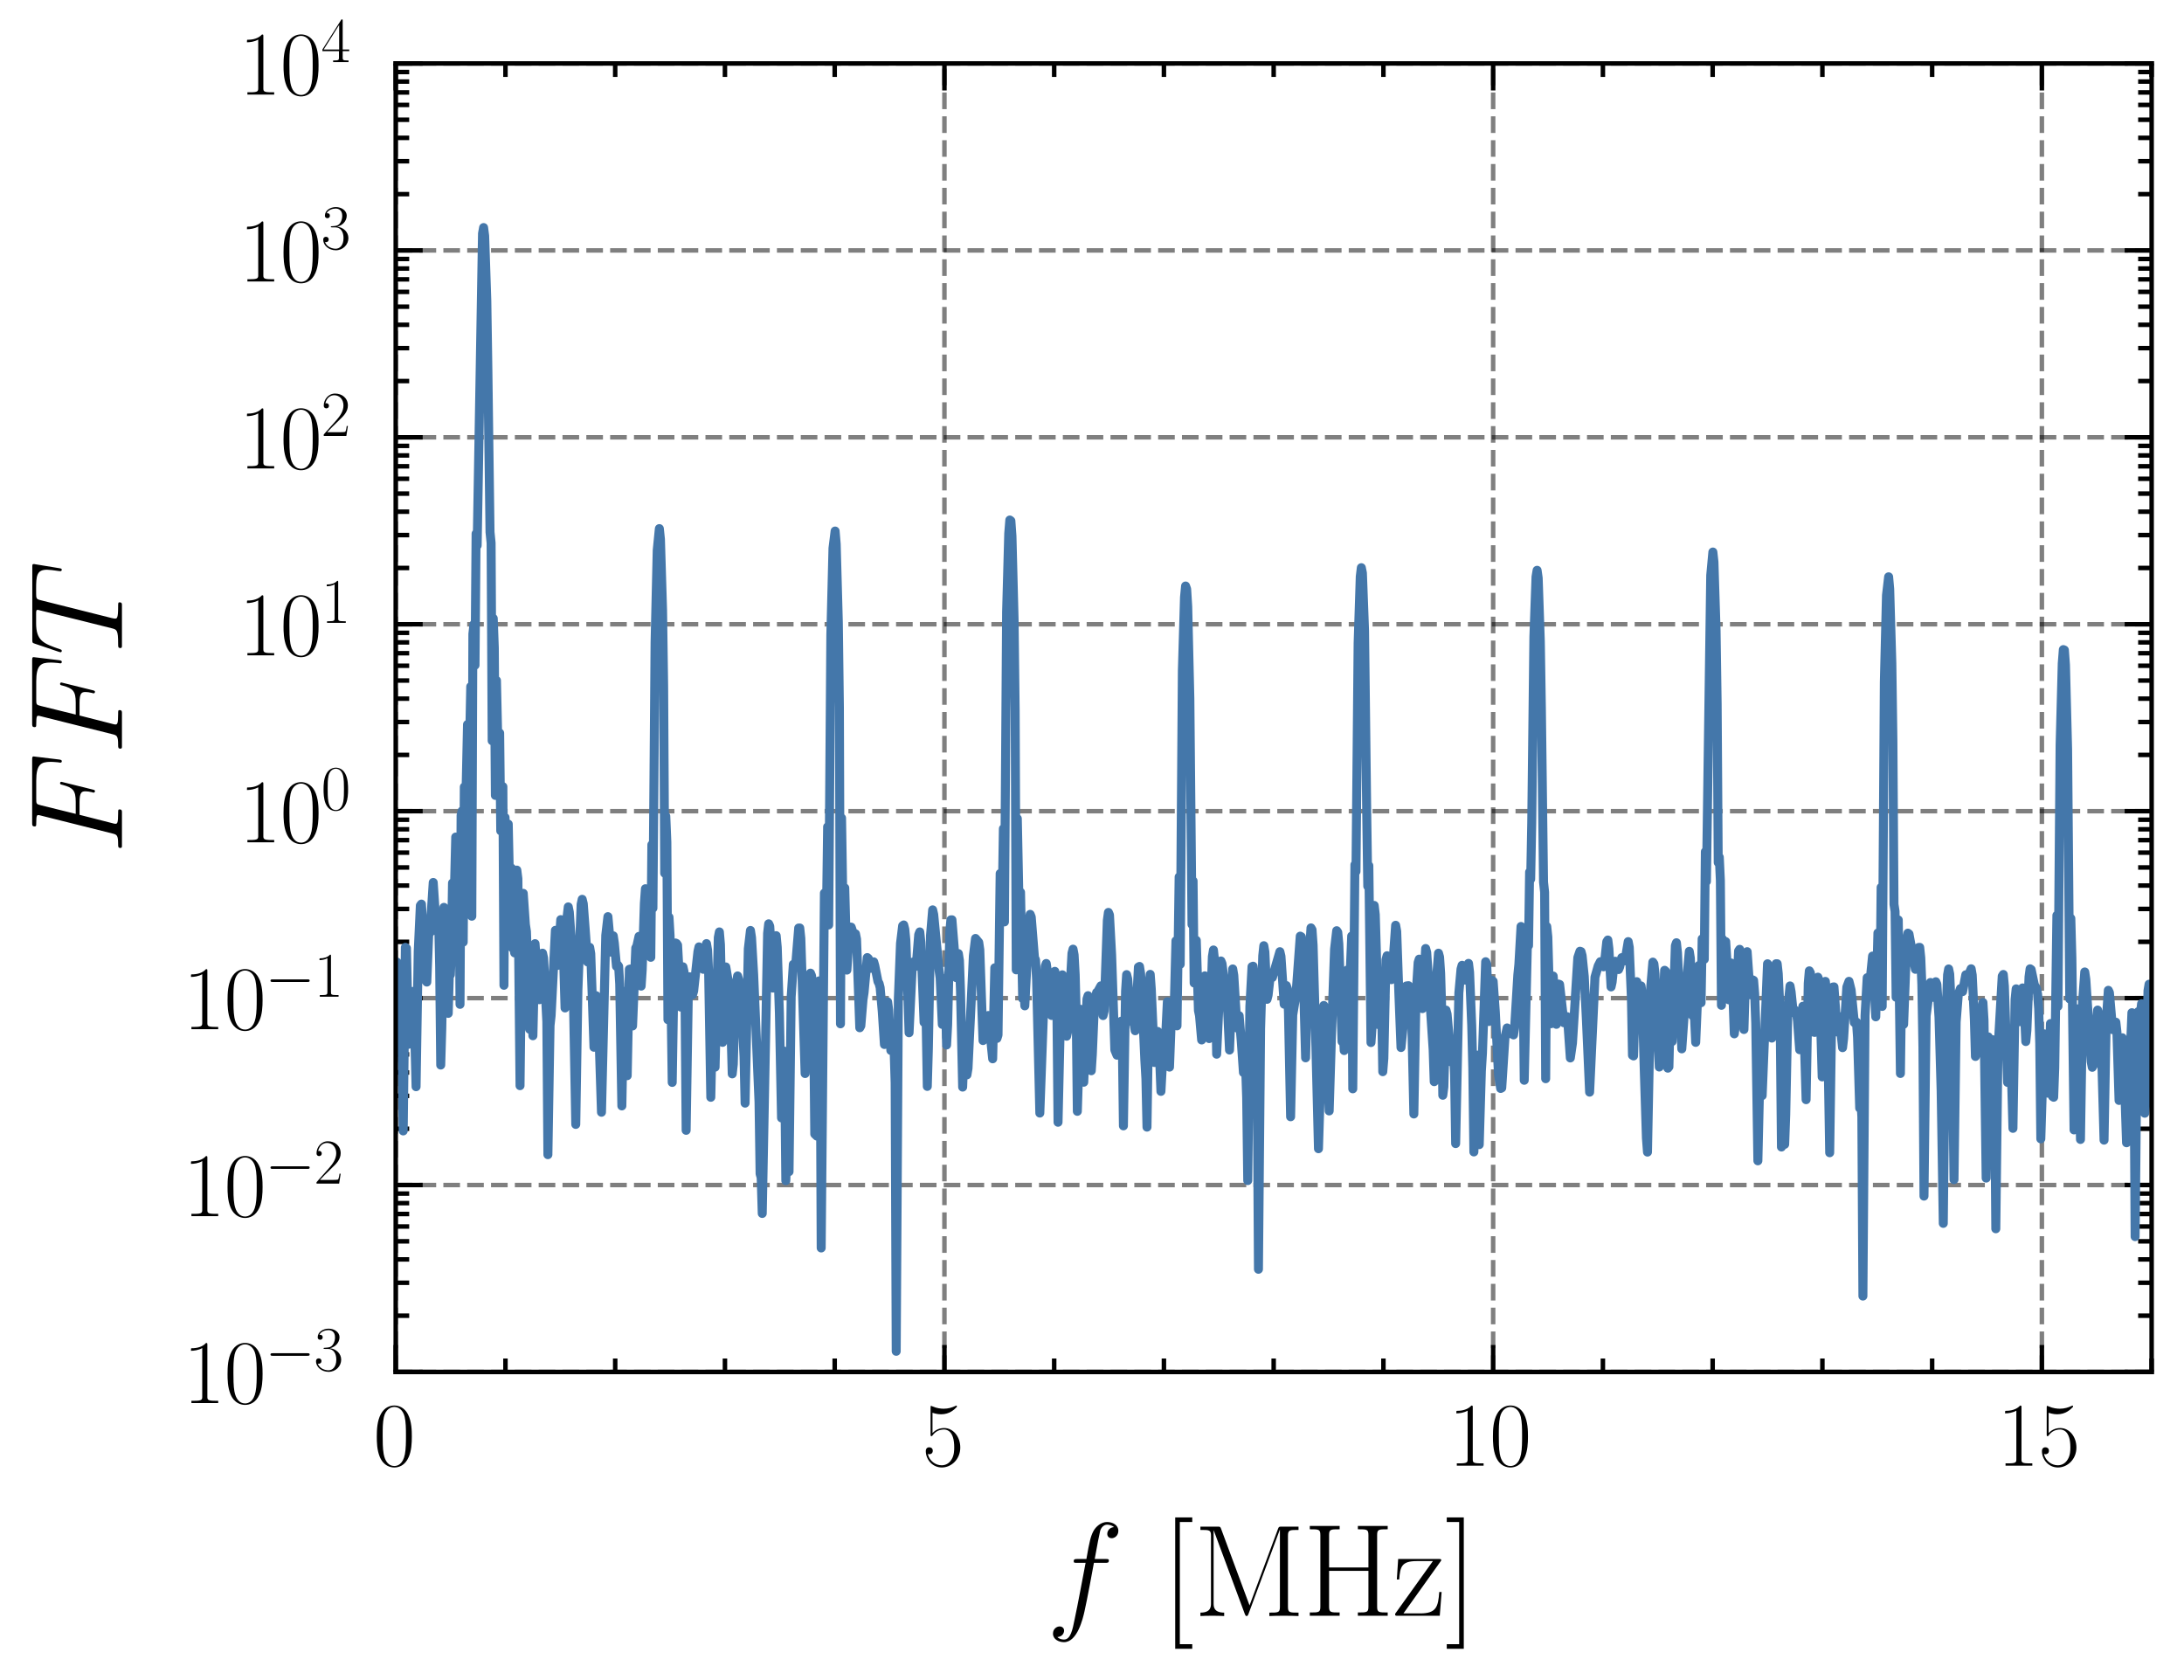 <?xml version="1.0" encoding="utf-8" standalone="no"?>
<!DOCTYPE svg PUBLIC "-//W3C//DTD SVG 1.1//EN"
  "http://www.w3.org/Graphics/SVG/1.1/DTD/svg11.dtd">
<svg xmlns:xlink="http://www.w3.org/1999/xlink" width="242.913pt" height="186.891pt" viewBox="0 0 242.913 186.891" xmlns="http://www.w3.org/2000/svg" version="1.1">
 <defs>
  <style type="text/css">*{stroke-linejoin: round; stroke-linecap: butt}</style>
 </defs>
 <g id="figure_1">
  <g id="patch_1">
   <path d="M -0 186.891 
L 242.913 186.891 
L 242.913 0 
L -0 0 
L -0 186.891 
z
" style="fill: none"/>
  </g>
  <g id="axes_1">
   <g id="patch_2">
    <path d="M 44.013 152.589 
L 239.313 152.589 
L 239.313 7.059 
L 44.013 7.059 
L 44.013 152.589 
z
" style="fill: none"/>
   </g>
   <g id="matplotlib.axis_1">
    <g id="xtick_1">
     <g id="line2d_1">
      <path d="M 44.013 152.589 
L 44.013 7.059 
" clip-path="url(#pb6ad577990)" style="fill: none; stroke-dasharray: 1.85,0.8; stroke-dashoffset: 0; stroke: #000000; stroke-opacity: 0.5; stroke-width: 0.5"/>
     </g>
     <g id="line2d_2">
      <defs>
       <path id="m623801bd42" d="M 0 0 
L 0 -3 
" style="stroke: #000000; stroke-width: 0.5"/>
      </defs>
      <g>
       <use xlink:href="#m623801bd42" x="44.013" y="152.589" style="stroke: #000000; stroke-width: 0.5"/>
      </g>
     </g>
     <g id="line2d_3">
      <defs>
       <path id="m3cf30f1207" d="M 0 0 
L 0 3 
" style="stroke: #000000; stroke-width: 0.5"/>
      </defs>
      <g>
       <use xlink:href="#m3cf30f1207" x="44.013" y="7.059" style="stroke: #000000; stroke-width: 0.5"/>
      </g>
     </g>
     <g id="text_1">
      <!-- $\mathdefault{0}$ -->
      <g transform="translate(41.522 163.008) scale(0.1 -0.1)">
       <defs>
        <path id="CMR17-30" d="M 2688 2025 
C 2688 2416 2682 3080 2413 3591 
C 2176 4039 1798 4198 1466 4198 
C 1158 4198 768 4058 525 3597 
C 269 3118 243 2524 243 2025 
C 243 1661 250 1106 448 619 
C 723 -39 1216 -128 1466 -128 
C 1760 -128 2208 -7 2470 600 
C 2662 1042 2688 1559 2688 2025 
z
M 1466 -26 
C 1056 -26 813 325 723 812 
C 653 1188 653 1738 653 2096 
C 653 2588 653 2997 736 3387 
C 858 3929 1216 4096 1466 4096 
C 1728 4096 2067 3923 2189 3400 
C 2272 3036 2278 2607 2278 2096 
C 2278 1680 2278 1169 2202 792 
C 2067 95 1690 -26 1466 -26 
z
" transform="scale(0.016)"/>
       </defs>
       <use xlink:href="#CMR17-30" transform="scale(0.996)"/>
      </g>
     </g>
    </g>
    <g id="xtick_2">
     <g id="line2d_4">
      <path d="M 105.044 152.589 
L 105.044 7.059 
" clip-path="url(#pb6ad577990)" style="fill: none; stroke-dasharray: 1.85,0.8; stroke-dashoffset: 0; stroke: #000000; stroke-opacity: 0.5; stroke-width: 0.5"/>
     </g>
     <g id="line2d_5">
      <g>
       <use xlink:href="#m623801bd42" x="105.044" y="152.589" style="stroke: #000000; stroke-width: 0.5"/>
      </g>
     </g>
     <g id="line2d_6">
      <g>
       <use xlink:href="#m3cf30f1207" x="105.044" y="7.059" style="stroke: #000000; stroke-width: 0.5"/>
      </g>
     </g>
     <g id="text_2">
      <!-- $\mathdefault{5}$ -->
      <g transform="translate(102.553 163.008) scale(0.1 -0.1)">
       <defs>
        <path id="CMR17-35" d="M 730 3692 
C 794 3666 1056 3584 1325 3584 
C 1920 3584 2246 3911 2432 4100 
C 2432 4157 2432 4192 2394 4192 
C 2387 4192 2374 4192 2323 4163 
C 2099 4058 1837 3973 1517 3973 
C 1325 3973 1037 3999 723 4139 
C 653 4171 640 4171 634 4171 
C 602 4171 595 4164 595 4037 
L 595 2203 
C 595 2089 595 2057 659 2057 
C 691 2057 704 2070 736 2114 
C 941 2401 1222 2522 1542 2522 
C 1766 2522 2246 2382 2246 1289 
C 2246 1085 2246 715 2054 421 
C 1894 159 1645 25 1370 25 
C 947 25 518 320 403 814 
C 429 807 480 795 506 795 
C 589 795 749 840 749 1038 
C 749 1210 627 1280 506 1280 
C 358 1280 262 1190 262 1011 
C 262 454 704 -128 1382 -128 
C 2042 -128 2669 440 2669 1264 
C 2669 2030 2170 2624 1549 2624 
C 1222 2624 947 2503 730 2274 
L 730 3692 
z
" transform="scale(0.016)"/>
       </defs>
       <use xlink:href="#CMR17-35" transform="scale(0.996)"/>
      </g>
     </g>
    </g>
    <g id="xtick_3">
     <g id="line2d_7">
      <path d="M 166.075 152.589 
L 166.075 7.059 
" clip-path="url(#pb6ad577990)" style="fill: none; stroke-dasharray: 1.85,0.8; stroke-dashoffset: 0; stroke: #000000; stroke-opacity: 0.5; stroke-width: 0.5"/>
     </g>
     <g id="line2d_8">
      <g>
       <use xlink:href="#m623801bd42" x="166.075" y="152.589" style="stroke: #000000; stroke-width: 0.5"/>
      </g>
     </g>
     <g id="line2d_9">
      <g>
       <use xlink:href="#m3cf30f1207" x="166.075" y="7.059" style="stroke: #000000; stroke-width: 0.5"/>
      </g>
     </g>
     <g id="text_3">
      <!-- $\mathdefault{10}$ -->
      <g transform="translate(161.094 163.008) scale(0.1 -0.1)">
       <defs>
        <path id="CMR17-31" d="M 1702 4058 
C 1702 4192 1696 4192 1606 4192 
C 1357 3916 979 3827 621 3827 
C 602 3827 570 3827 563 3808 
C 557 3795 557 3782 557 3648 
C 755 3648 1088 3686 1344 3839 
L 1344 461 
C 1344 236 1331 160 781 160 
L 589 160 
L 589 0 
C 896 0 1216 0 1523 0 
C 1830 0 2150 0 2458 0 
L 2458 160 
L 2266 160 
C 1715 160 1702 230 1702 458 
L 1702 4058 
z
" transform="scale(0.016)"/>
       </defs>
       <use xlink:href="#CMR17-31" transform="scale(0.996)"/>
       <use xlink:href="#CMR17-30" transform="translate(45.69 0) scale(0.996)"/>
      </g>
     </g>
    </g>
    <g id="xtick_4">
     <g id="line2d_10">
      <path d="M 227.106 152.589 
L 227.106 7.059 
" clip-path="url(#pb6ad577990)" style="fill: none; stroke-dasharray: 1.85,0.8; stroke-dashoffset: 0; stroke: #000000; stroke-opacity: 0.5; stroke-width: 0.5"/>
     </g>
     <g id="line2d_11">
      <g>
       <use xlink:href="#m623801bd42" x="227.106" y="152.589" style="stroke: #000000; stroke-width: 0.5"/>
      </g>
     </g>
     <g id="line2d_12">
      <g>
       <use xlink:href="#m3cf30f1207" x="227.106" y="7.059" style="stroke: #000000; stroke-width: 0.5"/>
      </g>
     </g>
     <g id="text_4">
      <!-- $\mathdefault{15}$ -->
      <g transform="translate(222.125 163.008) scale(0.1 -0.1)">
       <use xlink:href="#CMR17-31" transform="scale(0.996)"/>
       <use xlink:href="#CMR17-35" transform="translate(45.69 0) scale(0.996)"/>
      </g>
     </g>
    </g>
    <g id="xtick_5">
     <g id="line2d_13">
      <defs>
       <path id="md81386114a" d="M 0 0 
L 0 -1.5 
" style="stroke: #000000; stroke-width: 0.5"/>
      </defs>
      <g>
       <use xlink:href="#md81386114a" x="56.219" y="152.589" style="stroke: #000000; stroke-width: 0.5"/>
      </g>
     </g>
     <g id="line2d_14">
      <defs>
       <path id="mb3afa3de98" d="M 0 0 
L 0 1.5 
" style="stroke: #000000; stroke-width: 0.5"/>
      </defs>
      <g>
       <use xlink:href="#mb3afa3de98" x="56.219" y="7.059" style="stroke: #000000; stroke-width: 0.5"/>
      </g>
     </g>
    </g>
    <g id="xtick_6">
     <g id="line2d_15">
      <g>
       <use xlink:href="#md81386114a" x="68.425" y="152.589" style="stroke: #000000; stroke-width: 0.5"/>
      </g>
     </g>
     <g id="line2d_16">
      <g>
       <use xlink:href="#mb3afa3de98" x="68.425" y="7.059" style="stroke: #000000; stroke-width: 0.5"/>
      </g>
     </g>
    </g>
    <g id="xtick_7">
     <g id="line2d_17">
      <g>
       <use xlink:href="#md81386114a" x="80.631" y="152.589" style="stroke: #000000; stroke-width: 0.5"/>
      </g>
     </g>
     <g id="line2d_18">
      <g>
       <use xlink:href="#mb3afa3de98" x="80.631" y="7.059" style="stroke: #000000; stroke-width: 0.5"/>
      </g>
     </g>
    </g>
    <g id="xtick_8">
     <g id="line2d_19">
      <g>
       <use xlink:href="#md81386114a" x="92.838" y="152.589" style="stroke: #000000; stroke-width: 0.5"/>
      </g>
     </g>
     <g id="line2d_20">
      <g>
       <use xlink:href="#mb3afa3de98" x="92.838" y="7.059" style="stroke: #000000; stroke-width: 0.5"/>
      </g>
     </g>
    </g>
    <g id="xtick_9">
     <g id="line2d_21">
      <g>
       <use xlink:href="#md81386114a" x="117.25" y="152.589" style="stroke: #000000; stroke-width: 0.5"/>
      </g>
     </g>
     <g id="line2d_22">
      <g>
       <use xlink:href="#mb3afa3de98" x="117.25" y="7.059" style="stroke: #000000; stroke-width: 0.5"/>
      </g>
     </g>
    </g>
    <g id="xtick_10">
     <g id="line2d_23">
      <g>
       <use xlink:href="#md81386114a" x="129.456" y="152.589" style="stroke: #000000; stroke-width: 0.5"/>
      </g>
     </g>
     <g id="line2d_24">
      <g>
       <use xlink:href="#mb3afa3de98" x="129.456" y="7.059" style="stroke: #000000; stroke-width: 0.5"/>
      </g>
     </g>
    </g>
    <g id="xtick_11">
     <g id="line2d_25">
      <g>
       <use xlink:href="#md81386114a" x="141.663" y="152.589" style="stroke: #000000; stroke-width: 0.5"/>
      </g>
     </g>
     <g id="line2d_26">
      <g>
       <use xlink:href="#mb3afa3de98" x="141.663" y="7.059" style="stroke: #000000; stroke-width: 0.5"/>
      </g>
     </g>
    </g>
    <g id="xtick_12">
     <g id="line2d_27">
      <g>
       <use xlink:href="#md81386114a" x="153.869" y="152.589" style="stroke: #000000; stroke-width: 0.5"/>
      </g>
     </g>
     <g id="line2d_28">
      <g>
       <use xlink:href="#mb3afa3de98" x="153.869" y="7.059" style="stroke: #000000; stroke-width: 0.5"/>
      </g>
     </g>
    </g>
    <g id="xtick_13">
     <g id="line2d_29">
      <g>
       <use xlink:href="#md81386114a" x="178.281" y="152.589" style="stroke: #000000; stroke-width: 0.5"/>
      </g>
     </g>
     <g id="line2d_30">
      <g>
       <use xlink:href="#mb3afa3de98" x="178.281" y="7.059" style="stroke: #000000; stroke-width: 0.5"/>
      </g>
     </g>
    </g>
    <g id="xtick_14">
     <g id="line2d_31">
      <g>
       <use xlink:href="#md81386114a" x="190.488" y="152.589" style="stroke: #000000; stroke-width: 0.5"/>
      </g>
     </g>
     <g id="line2d_32">
      <g>
       <use xlink:href="#mb3afa3de98" x="190.488" y="7.059" style="stroke: #000000; stroke-width: 0.5"/>
      </g>
     </g>
    </g>
    <g id="xtick_15">
     <g id="line2d_33">
      <g>
       <use xlink:href="#md81386114a" x="202.694" y="152.589" style="stroke: #000000; stroke-width: 0.5"/>
      </g>
     </g>
     <g id="line2d_34">
      <g>
       <use xlink:href="#mb3afa3de98" x="202.694" y="7.059" style="stroke: #000000; stroke-width: 0.5"/>
      </g>
     </g>
    </g>
    <g id="xtick_16">
     <g id="line2d_35">
      <g>
       <use xlink:href="#md81386114a" x="214.9" y="152.589" style="stroke: #000000; stroke-width: 0.5"/>
      </g>
     </g>
     <g id="line2d_36">
      <g>
       <use xlink:href="#mb3afa3de98" x="214.9" y="7.059" style="stroke: #000000; stroke-width: 0.5"/>
      </g>
     </g>
    </g>
    <g id="xtick_17">
     <g id="line2d_37">
      <g>
       <use xlink:href="#md81386114a" x="239.313" y="152.589" style="stroke: #000000; stroke-width: 0.5"/>
      </g>
     </g>
     <g id="line2d_38">
      <g>
       <use xlink:href="#mb3afa3de98" x="239.313" y="7.059" style="stroke: #000000; stroke-width: 0.5"/>
      </g>
     </g>
    </g>
    <g id="text_5">
     <!-- $f$ [MHz] -->
     <g transform="translate(116.369 179.705) scale(0.144 -0.144)">
      <defs>
       <path id="CMMI12-66" d="M 2854 2566 
C 2982 2566 3034 2566 3034 2688 
C 3034 2752 2982 2752 2867 2752 
L 2349 2752 
C 2470 3429 2560 3897 2611 4107 
C 2650 4265 2784 4416 2950 4416 
C 3085 4416 3219 4358 3283 4298 
C 3034 4272 2957 4082 2957 3969 
C 2957 3837 3053 3759 3174 3759 
C 3302 3759 3494 3870 3494 4119 
C 3494 4393 3226 4544 2944 4544 
C 2669 4544 2400 4334 2272 4078 
C 2157 3848 2093 3611 1946 2752 
L 1517 2752 
C 1395 2752 1331 2752 1331 2637 
C 1331 2566 1370 2566 1498 2566 
L 1907 2566 
C 1792 1976 1530 542 1382 -137 
C 1274 -689 1178 -1152 858 -1152 
C 838 -1152 653 -1152 538 -1031 
C 864 -1005 864 -726 864 -720 
C 864 -593 768 -517 646 -517 
C 518 -517 326 -625 326 -867 
C 326 -1140 608 -1280 858 -1280 
C 1510 -1280 1779 -118 1850 199 
C 1965 688 2278 2376 2310 2566 
L 2854 2566 
z
" transform="scale(0.016)"/>
       <path id="CMR17-5b" d="M 1504 -1600 
L 1504 -1377 
L 902 -1377 
L 902 4544 
L 1504 4544 
L 1504 4767 
L 678 4767 
L 678 -1600 
L 1504 -1600 
z
" transform="scale(0.016)"/>
       <path id="CMR17-4d" d="M 1338 4224 
C 1299 4320 1293 4320 1158 4320 
L 339 4320 
L 339 4160 
C 781 4160 851 4160 851 3875 
L 851 610 
C 851 451 851 153 339 153 
L 339 -13 
C 486 0 755 0 915 0 
C 1075 0 1344 0 1491 -13 
L 1491 153 
C 979 153 979 451 979 610 
L 979 4135 
L 986 4135 
L 2490 89 
C 2515 25 2528 -13 2579 -13 
C 2630 -13 2643 25 2669 89 
L 4186 4166 
L 4192 4166 
L 4192 438 
C 4192 153 4122 153 3680 153 
L 3680 -13 
C 3853 0 4198 0 4384 0 
C 4570 0 4922 0 5094 -13 
L 5094 153 
C 4653 153 4582 153 4582 438 
L 4582 3875 
C 4582 4160 4653 4160 5094 4160 
L 5094 4320 
L 4282 4320 
C 4147 4320 4141 4314 4102 4218 
L 2720 502 
L 1338 4224 
z
" transform="scale(0.016)"/>
       <path id="CMR17-48" d="M 3590 3905 
C 3590 4192 3661 4192 4102 4192 
L 4102 4352 
C 3917 4352 3578 4352 3379 4352 
C 3181 4352 2842 4352 2656 4352 
L 2656 4192 
C 3098 4192 3168 4192 3168 3904 
L 3168 2341 
L 1261 2341 
L 1261 3904 
C 1261 4192 1331 4192 1773 4192 
L 1773 4352 
C 1587 4352 1248 4352 1050 4352 
C 851 4352 512 4352 326 4352 
L 326 4192 
C 768 4192 838 4192 838 3905 
L 838 447 
C 838 160 768 160 326 160 
L 326 0 
C 512 0 851 0 1050 0 
C 1248 0 1587 0 1773 0 
L 1773 160 
C 1331 160 1261 160 1261 446 
L 1261 2176 
L 3168 2176 
L 3168 446 
C 3168 160 3098 160 2656 160 
L 2656 0 
C 2842 0 3181 0 3379 0 
C 3578 0 3917 0 4102 0 
L 4102 160 
C 3661 160 3590 160 3590 447 
L 3590 3905 
z
" transform="scale(0.016)"/>
       <path id="CMR17-7a" d="M 2310 2605 
C 2362 2670 2362 2682 2362 2695 
C 2362 2752 2336 2752 2221 2752 
L 275 2752 
L 211 1760 
L 326 1760 
C 371 2381 442 2650 1178 2650 
L 1958 2650 
L 128 96 
C 128 0 134 0 269 0 
L 2291 0 
L 2381 1152 
L 2266 1152 
C 2214 442 2131 115 1350 115 
L 531 115 
L 2310 2605 
z
" transform="scale(0.016)"/>
       <path id="CMR17-5d" d="M 915 4767 
L 90 4767 
L 90 4544 
L 691 4544 
L 691 -1377 
L 90 -1377 
L 90 -1600 
L 915 -1600 
L 915 4767 
z
" transform="scale(0.016)"/>
      </defs>
      <use xlink:href="#CMMI12-66" transform="scale(0.996)"/>
      <use xlink:href="#CMR17-5b" transform="translate(88.796 0) scale(0.996)"/>
      <use xlink:href="#CMR17-4d" transform="translate(113.667 0) scale(0.996)"/>
      <use xlink:href="#CMR17-48" transform="translate(198.354 0) scale(0.996)"/>
      <use xlink:href="#CMR17-7a" transform="translate(267.427 0) scale(0.996)"/>
      <use xlink:href="#CMR17-5d" transform="translate(307.912 0) scale(0.996)"/>
     </g>
    </g>
   </g>
   <g id="matplotlib.axis_2">
    <g id="ytick_1">
     <g id="line2d_39">
      <path d="M 44.013 152.589 
L 239.313 152.589 
" clip-path="url(#pb6ad577990)" style="fill: none; stroke-dasharray: 1.85,0.8; stroke-dashoffset: 0; stroke: #000000; stroke-opacity: 0.5; stroke-width: 0.5"/>
     </g>
     <g id="line2d_40">
      <defs>
       <path id="m40b02e21d0" d="M 0 0 
L 3 0 
" style="stroke: #000000; stroke-width: 0.5"/>
      </defs>
      <g>
       <use xlink:href="#m40b02e21d0" x="44.013" y="152.589" style="stroke: #000000; stroke-width: 0.5"/>
      </g>
     </g>
     <g id="line2d_41">
      <defs>
       <path id="mc86c6dfb74" d="M 0 0 
L -3 0 
" style="stroke: #000000; stroke-width: 0.5"/>
      </defs>
      <g>
       <use xlink:href="#mc86c6dfb74" x="239.313" y="152.589" style="stroke: #000000; stroke-width: 0.5"/>
      </g>
     </g>
     <g id="text_6">
      <!-- $\mathdefault{10^{-3}}$ -->
      <g transform="translate(20.352 156.048) scale(0.1 -0.1)">
       <defs>
        <path id="CMSY10-0" d="M 4218 1472 
C 4326 1472 4442 1472 4442 1600 
C 4442 1728 4326 1728 4218 1728 
L 755 1728 
C 646 1728 531 1728 531 1600 
C 531 1472 646 1472 755 1472 
L 4218 1472 
z
" transform="scale(0.016)"/>
        <path id="CMR17-33" d="M 1414 2157 
C 1984 2157 2234 1662 2234 1090 
C 2234 320 1824 25 1453 25 
C 1114 25 563 194 390 693 
C 422 680 454 680 486 680 
C 640 680 755 782 755 948 
C 755 1133 614 1216 486 1216 
C 378 1216 211 1165 211 926 
C 211 335 787 -128 1466 -128 
C 2176 -128 2720 430 2720 1085 
C 2720 1707 2208 2157 1600 2227 
C 2086 2328 2554 2756 2554 3329 
C 2554 3820 2048 4179 1472 4179 
C 890 4179 378 3829 378 3329 
C 378 3110 544 3072 627 3072 
C 762 3072 877 3155 877 3321 
C 877 3486 762 3569 627 3569 
C 602 3569 570 3569 544 3557 
C 730 3959 1235 4032 1459 4032 
C 1683 4032 2106 3925 2106 3320 
C 2106 3143 2080 2828 1862 2550 
C 1670 2304 1453 2304 1242 2284 
C 1210 2284 1062 2269 1037 2269 
C 992 2263 966 2257 966 2208 
C 966 2163 973 2157 1101 2157 
L 1414 2157 
z
" transform="scale(0.016)"/>
       </defs>
       <use xlink:href="#CMR17-31" transform="scale(0.996)"/>
       <use xlink:href="#CMR17-30" transform="translate(45.69 0) scale(0.996)"/>
       <use xlink:href="#CMSY10-0" transform="translate(91.381 36.154) scale(0.697)"/>
       <use xlink:href="#CMR17-33" transform="translate(145.622 36.154) scale(0.697)"/>
      </g>
     </g>
    </g>
    <g id="ytick_2">
     <g id="line2d_42">
      <path d="M 44.013 131.799 
L 239.313 131.799 
" clip-path="url(#pb6ad577990)" style="fill: none; stroke-dasharray: 1.85,0.8; stroke-dashoffset: 0; stroke: #000000; stroke-opacity: 0.5; stroke-width: 0.5"/>
     </g>
     <g id="line2d_43">
      <g>
       <use xlink:href="#m40b02e21d0" x="44.013" y="131.799" style="stroke: #000000; stroke-width: 0.5"/>
      </g>
     </g>
     <g id="line2d_44">
      <g>
       <use xlink:href="#mc86c6dfb74" x="239.313" y="131.799" style="stroke: #000000; stroke-width: 0.5"/>
      </g>
     </g>
     <g id="text_7">
      <!-- $\mathdefault{10^{-2}}$ -->
      <g transform="translate(20.352 135.258) scale(0.1 -0.1)">
       <defs>
        <path id="CMR17-32" d="M 2669 989 
L 2554 989 
C 2490 536 2438 459 2413 420 
C 2381 369 1920 369 1830 369 
L 602 369 
C 832 619 1280 1072 1824 1597 
C 2214 1967 2669 2402 2669 3035 
C 2669 3790 2067 4224 1395 4224 
C 691 4224 262 3604 262 3030 
C 262 2780 448 2748 525 2748 
C 589 2748 781 2787 781 3010 
C 781 3207 614 3264 525 3264 
C 486 3264 448 3258 422 3245 
C 544 3790 915 4058 1306 4058 
C 1862 4058 2227 3617 2227 3035 
C 2227 2479 1901 2000 1536 1584 
L 262 146 
L 262 0 
L 2515 0 
L 2669 989 
z
" transform="scale(0.016)"/>
       </defs>
       <use xlink:href="#CMR17-31" transform="scale(0.996)"/>
       <use xlink:href="#CMR17-30" transform="translate(45.69 0) scale(0.996)"/>
       <use xlink:href="#CMSY10-0" transform="translate(91.381 36.154) scale(0.697)"/>
       <use xlink:href="#CMR17-32" transform="translate(145.622 36.154) scale(0.697)"/>
      </g>
     </g>
    </g>
    <g id="ytick_3">
     <g id="line2d_45">
      <path d="M 44.013 111.009 
L 239.313 111.009 
" clip-path="url(#pb6ad577990)" style="fill: none; stroke-dasharray: 1.85,0.8; stroke-dashoffset: 0; stroke: #000000; stroke-opacity: 0.5; stroke-width: 0.5"/>
     </g>
     <g id="line2d_46">
      <g>
       <use xlink:href="#m40b02e21d0" x="44.013" y="111.009" style="stroke: #000000; stroke-width: 0.5"/>
      </g>
     </g>
     <g id="line2d_47">
      <g>
       <use xlink:href="#mc86c6dfb74" x="239.313" y="111.009" style="stroke: #000000; stroke-width: 0.5"/>
      </g>
     </g>
     <g id="text_8">
      <!-- $\mathdefault{10^{-1}}$ -->
      <g transform="translate(20.352 114.468) scale(0.1 -0.1)">
       <use xlink:href="#CMR17-31" transform="scale(0.996)"/>
       <use xlink:href="#CMR17-30" transform="translate(45.69 0) scale(0.996)"/>
       <use xlink:href="#CMSY10-0" transform="translate(91.381 36.154) scale(0.697)"/>
       <use xlink:href="#CMR17-31" transform="translate(145.622 36.154) scale(0.697)"/>
      </g>
     </g>
    </g>
    <g id="ytick_4">
     <g id="line2d_48">
      <path d="M 44.013 90.219 
L 239.313 90.219 
" clip-path="url(#pb6ad577990)" style="fill: none; stroke-dasharray: 1.85,0.8; stroke-dashoffset: 0; stroke: #000000; stroke-opacity: 0.5; stroke-width: 0.5"/>
     </g>
     <g id="line2d_49">
      <g>
       <use xlink:href="#m40b02e21d0" x="44.013" y="90.219" style="stroke: #000000; stroke-width: 0.5"/>
      </g>
     </g>
     <g id="line2d_50">
      <g>
       <use xlink:href="#mc86c6dfb74" x="239.313" y="90.219" style="stroke: #000000; stroke-width: 0.5"/>
      </g>
     </g>
     <g id="text_9">
      <!-- $\mathdefault{10^{0}}$ -->
      <g transform="translate(26.579 93.678) scale(0.1 -0.1)">
       <use xlink:href="#CMR17-31" transform="scale(0.996)"/>
       <use xlink:href="#CMR17-30" transform="translate(45.69 0) scale(0.996)"/>
       <use xlink:href="#CMR17-30" transform="translate(91.381 36.154) scale(0.697)"/>
      </g>
     </g>
    </g>
    <g id="ytick_5">
     <g id="line2d_51">
      <path d="M 44.013 69.429 
L 239.313 69.429 
" clip-path="url(#pb6ad577990)" style="fill: none; stroke-dasharray: 1.85,0.8; stroke-dashoffset: 0; stroke: #000000; stroke-opacity: 0.5; stroke-width: 0.5"/>
     </g>
     <g id="line2d_52">
      <g>
       <use xlink:href="#m40b02e21d0" x="44.013" y="69.429" style="stroke: #000000; stroke-width: 0.5"/>
      </g>
     </g>
     <g id="line2d_53">
      <g>
       <use xlink:href="#mc86c6dfb74" x="239.313" y="69.429" style="stroke: #000000; stroke-width: 0.5"/>
      </g>
     </g>
     <g id="text_10">
      <!-- $\mathdefault{10^{1}}$ -->
      <g transform="translate(26.579 72.888) scale(0.1 -0.1)">
       <use xlink:href="#CMR17-31" transform="scale(0.996)"/>
       <use xlink:href="#CMR17-30" transform="translate(45.69 0) scale(0.996)"/>
       <use xlink:href="#CMR17-31" transform="translate(91.381 36.154) scale(0.697)"/>
      </g>
     </g>
    </g>
    <g id="ytick_6">
     <g id="line2d_54">
      <path d="M 44.013 48.639 
L 239.313 48.639 
" clip-path="url(#pb6ad577990)" style="fill: none; stroke-dasharray: 1.85,0.8; stroke-dashoffset: 0; stroke: #000000; stroke-opacity: 0.5; stroke-width: 0.5"/>
     </g>
     <g id="line2d_55">
      <g>
       <use xlink:href="#m40b02e21d0" x="44.013" y="48.639" style="stroke: #000000; stroke-width: 0.5"/>
      </g>
     </g>
     <g id="line2d_56">
      <g>
       <use xlink:href="#mc86c6dfb74" x="239.313" y="48.639" style="stroke: #000000; stroke-width: 0.5"/>
      </g>
     </g>
     <g id="text_11">
      <!-- $\mathdefault{10^{2}}$ -->
      <g transform="translate(26.579 52.098) scale(0.1 -0.1)">
       <use xlink:href="#CMR17-31" transform="scale(0.996)"/>
       <use xlink:href="#CMR17-30" transform="translate(45.69 0) scale(0.996)"/>
       <use xlink:href="#CMR17-32" transform="translate(91.381 36.154) scale(0.697)"/>
      </g>
     </g>
    </g>
    <g id="ytick_7">
     <g id="line2d_57">
      <path d="M 44.013 27.849 
L 239.313 27.849 
" clip-path="url(#pb6ad577990)" style="fill: none; stroke-dasharray: 1.85,0.8; stroke-dashoffset: 0; stroke: #000000; stroke-opacity: 0.5; stroke-width: 0.5"/>
     </g>
     <g id="line2d_58">
      <g>
       <use xlink:href="#m40b02e21d0" x="44.013" y="27.849" style="stroke: #000000; stroke-width: 0.5"/>
      </g>
     </g>
     <g id="line2d_59">
      <g>
       <use xlink:href="#mc86c6dfb74" x="239.313" y="27.849" style="stroke: #000000; stroke-width: 0.5"/>
      </g>
     </g>
     <g id="text_12">
      <!-- $\mathdefault{10^{3}}$ -->
      <g transform="translate(26.579 31.308) scale(0.1 -0.1)">
       <use xlink:href="#CMR17-31" transform="scale(0.996)"/>
       <use xlink:href="#CMR17-30" transform="translate(45.69 0) scale(0.996)"/>
       <use xlink:href="#CMR17-33" transform="translate(91.381 36.154) scale(0.697)"/>
      </g>
     </g>
    </g>
    <g id="ytick_8">
     <g id="line2d_60">
      <path d="M 44.013 7.059 
L 239.313 7.059 
" clip-path="url(#pb6ad577990)" style="fill: none; stroke-dasharray: 1.85,0.8; stroke-dashoffset: 0; stroke: #000000; stroke-opacity: 0.5; stroke-width: 0.5"/>
     </g>
     <g id="line2d_61">
      <g>
       <use xlink:href="#m40b02e21d0" x="44.013" y="7.059" style="stroke: #000000; stroke-width: 0.5"/>
      </g>
     </g>
     <g id="line2d_62">
      <g>
       <use xlink:href="#mc86c6dfb74" x="239.313" y="7.059" style="stroke: #000000; stroke-width: 0.5"/>
      </g>
     </g>
     <g id="text_13">
      <!-- $\mathdefault{10^{4}}$ -->
      <g transform="translate(26.579 10.518) scale(0.1 -0.1)">
       <defs>
        <path id="CMR17-34" d="M 2150 4122 
C 2150 4256 2144 4256 2029 4256 
L 128 1254 
L 128 1088 
L 1779 1088 
L 1779 457 
C 1779 224 1766 160 1318 160 
L 1197 160 
L 1197 0 
C 1402 0 1747 0 1965 0 
C 2182 0 2528 0 2733 0 
L 2733 160 
L 2611 160 
C 2163 160 2150 224 2150 457 
L 2150 1088 
L 2803 1088 
L 2803 1254 
L 2150 1254 
L 2150 4122 
z
M 1798 3703 
L 1798 1254 
L 256 1254 
L 1798 3703 
z
" transform="scale(0.016)"/>
       </defs>
       <use xlink:href="#CMR17-31" transform="scale(0.996)"/>
       <use xlink:href="#CMR17-30" transform="translate(45.69 0) scale(0.996)"/>
       <use xlink:href="#CMR17-34" transform="translate(91.381 36.154) scale(0.697)"/>
      </g>
     </g>
    </g>
    <g id="ytick_9">
     <g id="line2d_63">
      <defs>
       <path id="m8a335ee2a8" d="M 0 0 
L 1.5 0 
" style="stroke: #000000; stroke-width: 0.5"/>
      </defs>
      <g>
       <use xlink:href="#m8a335ee2a8" x="44.013" y="146.331" style="stroke: #000000; stroke-width: 0.5"/>
      </g>
     </g>
     <g id="line2d_64">
      <defs>
       <path id="mc2cbff20b1" d="M 0 0 
L -1.5 0 
" style="stroke: #000000; stroke-width: 0.5"/>
      </defs>
      <g>
       <use xlink:href="#mc2cbff20b1" x="239.313" y="146.331" style="stroke: #000000; stroke-width: 0.5"/>
      </g>
     </g>
    </g>
    <g id="ytick_10">
     <g id="line2d_65">
      <g>
       <use xlink:href="#m8a335ee2a8" x="44.013" y="142.67" style="stroke: #000000; stroke-width: 0.5"/>
      </g>
     </g>
     <g id="line2d_66">
      <g>
       <use xlink:href="#mc2cbff20b1" x="239.313" y="142.67" style="stroke: #000000; stroke-width: 0.5"/>
      </g>
     </g>
    </g>
    <g id="ytick_11">
     <g id="line2d_67">
      <g>
       <use xlink:href="#m8a335ee2a8" x="44.013" y="140.072" style="stroke: #000000; stroke-width: 0.5"/>
      </g>
     </g>
     <g id="line2d_68">
      <g>
       <use xlink:href="#mc2cbff20b1" x="239.313" y="140.072" style="stroke: #000000; stroke-width: 0.5"/>
      </g>
     </g>
    </g>
    <g id="ytick_12">
     <g id="line2d_69">
      <g>
       <use xlink:href="#m8a335ee2a8" x="44.013" y="138.058" style="stroke: #000000; stroke-width: 0.5"/>
      </g>
     </g>
     <g id="line2d_70">
      <g>
       <use xlink:href="#mc2cbff20b1" x="239.313" y="138.058" style="stroke: #000000; stroke-width: 0.5"/>
      </g>
     </g>
    </g>
    <g id="ytick_13">
     <g id="line2d_71">
      <g>
       <use xlink:href="#m8a335ee2a8" x="44.013" y="136.411" style="stroke: #000000; stroke-width: 0.5"/>
      </g>
     </g>
     <g id="line2d_72">
      <g>
       <use xlink:href="#mc2cbff20b1" x="239.313" y="136.411" style="stroke: #000000; stroke-width: 0.5"/>
      </g>
     </g>
    </g>
    <g id="ytick_14">
     <g id="line2d_73">
      <g>
       <use xlink:href="#m8a335ee2a8" x="44.013" y="135.02" style="stroke: #000000; stroke-width: 0.5"/>
      </g>
     </g>
     <g id="line2d_74">
      <g>
       <use xlink:href="#mc2cbff20b1" x="239.313" y="135.02" style="stroke: #000000; stroke-width: 0.5"/>
      </g>
     </g>
    </g>
    <g id="ytick_15">
     <g id="line2d_75">
      <g>
       <use xlink:href="#m8a335ee2a8" x="44.013" y="133.814" style="stroke: #000000; stroke-width: 0.5"/>
      </g>
     </g>
     <g id="line2d_76">
      <g>
       <use xlink:href="#mc2cbff20b1" x="239.313" y="133.814" style="stroke: #000000; stroke-width: 0.5"/>
      </g>
     </g>
    </g>
    <g id="ytick_16">
     <g id="line2d_77">
      <g>
       <use xlink:href="#m8a335ee2a8" x="44.013" y="132.751" style="stroke: #000000; stroke-width: 0.5"/>
      </g>
     </g>
     <g id="line2d_78">
      <g>
       <use xlink:href="#mc2cbff20b1" x="239.313" y="132.751" style="stroke: #000000; stroke-width: 0.5"/>
      </g>
     </g>
    </g>
    <g id="ytick_17">
     <g id="line2d_79">
      <g>
       <use xlink:href="#m8a335ee2a8" x="44.013" y="125.541" style="stroke: #000000; stroke-width: 0.5"/>
      </g>
     </g>
     <g id="line2d_80">
      <g>
       <use xlink:href="#mc2cbff20b1" x="239.313" y="125.541" style="stroke: #000000; stroke-width: 0.5"/>
      </g>
     </g>
    </g>
    <g id="ytick_18">
     <g id="line2d_81">
      <g>
       <use xlink:href="#m8a335ee2a8" x="44.013" y="121.88" style="stroke: #000000; stroke-width: 0.5"/>
      </g>
     </g>
     <g id="line2d_82">
      <g>
       <use xlink:href="#mc2cbff20b1" x="239.313" y="121.88" style="stroke: #000000; stroke-width: 0.5"/>
      </g>
     </g>
    </g>
    <g id="ytick_19">
     <g id="line2d_83">
      <g>
       <use xlink:href="#m8a335ee2a8" x="44.013" y="119.282" style="stroke: #000000; stroke-width: 0.5"/>
      </g>
     </g>
     <g id="line2d_84">
      <g>
       <use xlink:href="#mc2cbff20b1" x="239.313" y="119.282" style="stroke: #000000; stroke-width: 0.5"/>
      </g>
     </g>
    </g>
    <g id="ytick_20">
     <g id="line2d_85">
      <g>
       <use xlink:href="#m8a335ee2a8" x="44.013" y="117.268" style="stroke: #000000; stroke-width: 0.5"/>
      </g>
     </g>
     <g id="line2d_86">
      <g>
       <use xlink:href="#mc2cbff20b1" x="239.313" y="117.268" style="stroke: #000000; stroke-width: 0.5"/>
      </g>
     </g>
    </g>
    <g id="ytick_21">
     <g id="line2d_87">
      <g>
       <use xlink:href="#m8a335ee2a8" x="44.013" y="115.621" style="stroke: #000000; stroke-width: 0.5"/>
      </g>
     </g>
     <g id="line2d_88">
      <g>
       <use xlink:href="#mc2cbff20b1" x="239.313" y="115.621" style="stroke: #000000; stroke-width: 0.5"/>
      </g>
     </g>
    </g>
    <g id="ytick_22">
     <g id="line2d_89">
      <g>
       <use xlink:href="#m8a335ee2a8" x="44.013" y="114.23" style="stroke: #000000; stroke-width: 0.5"/>
      </g>
     </g>
     <g id="line2d_90">
      <g>
       <use xlink:href="#mc2cbff20b1" x="239.313" y="114.23" style="stroke: #000000; stroke-width: 0.5"/>
      </g>
     </g>
    </g>
    <g id="ytick_23">
     <g id="line2d_91">
      <g>
       <use xlink:href="#m8a335ee2a8" x="44.013" y="113.024" style="stroke: #000000; stroke-width: 0.5"/>
      </g>
     </g>
     <g id="line2d_92">
      <g>
       <use xlink:href="#mc2cbff20b1" x="239.313" y="113.024" style="stroke: #000000; stroke-width: 0.5"/>
      </g>
     </g>
    </g>
    <g id="ytick_24">
     <g id="line2d_93">
      <g>
       <use xlink:href="#m8a335ee2a8" x="44.013" y="111.961" style="stroke: #000000; stroke-width: 0.5"/>
      </g>
     </g>
     <g id="line2d_94">
      <g>
       <use xlink:href="#mc2cbff20b1" x="239.313" y="111.961" style="stroke: #000000; stroke-width: 0.5"/>
      </g>
     </g>
    </g>
    <g id="ytick_25">
     <g id="line2d_95">
      <g>
       <use xlink:href="#m8a335ee2a8" x="44.013" y="104.751" style="stroke: #000000; stroke-width: 0.5"/>
      </g>
     </g>
     <g id="line2d_96">
      <g>
       <use xlink:href="#mc2cbff20b1" x="239.313" y="104.751" style="stroke: #000000; stroke-width: 0.5"/>
      </g>
     </g>
    </g>
    <g id="ytick_26">
     <g id="line2d_97">
      <g>
       <use xlink:href="#m8a335ee2a8" x="44.013" y="101.09" style="stroke: #000000; stroke-width: 0.5"/>
      </g>
     </g>
     <g id="line2d_98">
      <g>
       <use xlink:href="#mc2cbff20b1" x="239.313" y="101.09" style="stroke: #000000; stroke-width: 0.5"/>
      </g>
     </g>
    </g>
    <g id="ytick_27">
     <g id="line2d_99">
      <g>
       <use xlink:href="#m8a335ee2a8" x="44.013" y="98.492" style="stroke: #000000; stroke-width: 0.5"/>
      </g>
     </g>
     <g id="line2d_100">
      <g>
       <use xlink:href="#mc2cbff20b1" x="239.313" y="98.492" style="stroke: #000000; stroke-width: 0.5"/>
      </g>
     </g>
    </g>
    <g id="ytick_28">
     <g id="line2d_101">
      <g>
       <use xlink:href="#m8a335ee2a8" x="44.013" y="96.478" style="stroke: #000000; stroke-width: 0.5"/>
      </g>
     </g>
     <g id="line2d_102">
      <g>
       <use xlink:href="#mc2cbff20b1" x="239.313" y="96.478" style="stroke: #000000; stroke-width: 0.5"/>
      </g>
     </g>
    </g>
    <g id="ytick_29">
     <g id="line2d_103">
      <g>
       <use xlink:href="#m8a335ee2a8" x="44.013" y="94.831" style="stroke: #000000; stroke-width: 0.5"/>
      </g>
     </g>
     <g id="line2d_104">
      <g>
       <use xlink:href="#mc2cbff20b1" x="239.313" y="94.831" style="stroke: #000000; stroke-width: 0.5"/>
      </g>
     </g>
    </g>
    <g id="ytick_30">
     <g id="line2d_105">
      <g>
       <use xlink:href="#m8a335ee2a8" x="44.013" y="93.44" style="stroke: #000000; stroke-width: 0.5"/>
      </g>
     </g>
     <g id="line2d_106">
      <g>
       <use xlink:href="#mc2cbff20b1" x="239.313" y="93.44" style="stroke: #000000; stroke-width: 0.5"/>
      </g>
     </g>
    </g>
    <g id="ytick_31">
     <g id="line2d_107">
      <g>
       <use xlink:href="#m8a335ee2a8" x="44.013" y="92.234" style="stroke: #000000; stroke-width: 0.5"/>
      </g>
     </g>
     <g id="line2d_108">
      <g>
       <use xlink:href="#mc2cbff20b1" x="239.313" y="92.234" style="stroke: #000000; stroke-width: 0.5"/>
      </g>
     </g>
    </g>
    <g id="ytick_32">
     <g id="line2d_109">
      <g>
       <use xlink:href="#m8a335ee2a8" x="44.013" y="91.171" style="stroke: #000000; stroke-width: 0.5"/>
      </g>
     </g>
     <g id="line2d_110">
      <g>
       <use xlink:href="#mc2cbff20b1" x="239.313" y="91.171" style="stroke: #000000; stroke-width: 0.5"/>
      </g>
     </g>
    </g>
    <g id="ytick_33">
     <g id="line2d_111">
      <g>
       <use xlink:href="#m8a335ee2a8" x="44.013" y="83.961" style="stroke: #000000; stroke-width: 0.5"/>
      </g>
     </g>
     <g id="line2d_112">
      <g>
       <use xlink:href="#mc2cbff20b1" x="239.313" y="83.961" style="stroke: #000000; stroke-width: 0.5"/>
      </g>
     </g>
    </g>
    <g id="ytick_34">
     <g id="line2d_113">
      <g>
       <use xlink:href="#m8a335ee2a8" x="44.013" y="80.3" style="stroke: #000000; stroke-width: 0.5"/>
      </g>
     </g>
     <g id="line2d_114">
      <g>
       <use xlink:href="#mc2cbff20b1" x="239.313" y="80.3" style="stroke: #000000; stroke-width: 0.5"/>
      </g>
     </g>
    </g>
    <g id="ytick_35">
     <g id="line2d_115">
      <g>
       <use xlink:href="#m8a335ee2a8" x="44.013" y="77.702" style="stroke: #000000; stroke-width: 0.5"/>
      </g>
     </g>
     <g id="line2d_116">
      <g>
       <use xlink:href="#mc2cbff20b1" x="239.313" y="77.702" style="stroke: #000000; stroke-width: 0.5"/>
      </g>
     </g>
    </g>
    <g id="ytick_36">
     <g id="line2d_117">
      <g>
       <use xlink:href="#m8a335ee2a8" x="44.013" y="75.688" style="stroke: #000000; stroke-width: 0.5"/>
      </g>
     </g>
     <g id="line2d_118">
      <g>
       <use xlink:href="#mc2cbff20b1" x="239.313" y="75.688" style="stroke: #000000; stroke-width: 0.5"/>
      </g>
     </g>
    </g>
    <g id="ytick_37">
     <g id="line2d_119">
      <g>
       <use xlink:href="#m8a335ee2a8" x="44.013" y="74.041" style="stroke: #000000; stroke-width: 0.5"/>
      </g>
     </g>
     <g id="line2d_120">
      <g>
       <use xlink:href="#mc2cbff20b1" x="239.313" y="74.041" style="stroke: #000000; stroke-width: 0.5"/>
      </g>
     </g>
    </g>
    <g id="ytick_38">
     <g id="line2d_121">
      <g>
       <use xlink:href="#m8a335ee2a8" x="44.013" y="72.65" style="stroke: #000000; stroke-width: 0.5"/>
      </g>
     </g>
     <g id="line2d_122">
      <g>
       <use xlink:href="#mc2cbff20b1" x="239.313" y="72.65" style="stroke: #000000; stroke-width: 0.5"/>
      </g>
     </g>
    </g>
    <g id="ytick_39">
     <g id="line2d_123">
      <g>
       <use xlink:href="#m8a335ee2a8" x="44.013" y="71.444" style="stroke: #000000; stroke-width: 0.5"/>
      </g>
     </g>
     <g id="line2d_124">
      <g>
       <use xlink:href="#mc2cbff20b1" x="239.313" y="71.444" style="stroke: #000000; stroke-width: 0.5"/>
      </g>
     </g>
    </g>
    <g id="ytick_40">
     <g id="line2d_125">
      <g>
       <use xlink:href="#m8a335ee2a8" x="44.013" y="70.381" style="stroke: #000000; stroke-width: 0.5"/>
      </g>
     </g>
     <g id="line2d_126">
      <g>
       <use xlink:href="#mc2cbff20b1" x="239.313" y="70.381" style="stroke: #000000; stroke-width: 0.5"/>
      </g>
     </g>
    </g>
    <g id="ytick_41">
     <g id="line2d_127">
      <g>
       <use xlink:href="#m8a335ee2a8" x="44.013" y="63.171" style="stroke: #000000; stroke-width: 0.5"/>
      </g>
     </g>
     <g id="line2d_128">
      <g>
       <use xlink:href="#mc2cbff20b1" x="239.313" y="63.171" style="stroke: #000000; stroke-width: 0.5"/>
      </g>
     </g>
    </g>
    <g id="ytick_42">
     <g id="line2d_129">
      <g>
       <use xlink:href="#m8a335ee2a8" x="44.013" y="59.51" style="stroke: #000000; stroke-width: 0.5"/>
      </g>
     </g>
     <g id="line2d_130">
      <g>
       <use xlink:href="#mc2cbff20b1" x="239.313" y="59.51" style="stroke: #000000; stroke-width: 0.5"/>
      </g>
     </g>
    </g>
    <g id="ytick_43">
     <g id="line2d_131">
      <g>
       <use xlink:href="#m8a335ee2a8" x="44.013" y="56.912" style="stroke: #000000; stroke-width: 0.5"/>
      </g>
     </g>
     <g id="line2d_132">
      <g>
       <use xlink:href="#mc2cbff20b1" x="239.313" y="56.912" style="stroke: #000000; stroke-width: 0.5"/>
      </g>
     </g>
    </g>
    <g id="ytick_44">
     <g id="line2d_133">
      <g>
       <use xlink:href="#m8a335ee2a8" x="44.013" y="54.898" style="stroke: #000000; stroke-width: 0.5"/>
      </g>
     </g>
     <g id="line2d_134">
      <g>
       <use xlink:href="#mc2cbff20b1" x="239.313" y="54.898" style="stroke: #000000; stroke-width: 0.5"/>
      </g>
     </g>
    </g>
    <g id="ytick_45">
     <g id="line2d_135">
      <g>
       <use xlink:href="#m8a335ee2a8" x="44.013" y="53.251" style="stroke: #000000; stroke-width: 0.5"/>
      </g>
     </g>
     <g id="line2d_136">
      <g>
       <use xlink:href="#mc2cbff20b1" x="239.313" y="53.251" style="stroke: #000000; stroke-width: 0.5"/>
      </g>
     </g>
    </g>
    <g id="ytick_46">
     <g id="line2d_137">
      <g>
       <use xlink:href="#m8a335ee2a8" x="44.013" y="51.86" style="stroke: #000000; stroke-width: 0.5"/>
      </g>
     </g>
     <g id="line2d_138">
      <g>
       <use xlink:href="#mc2cbff20b1" x="239.313" y="51.86" style="stroke: #000000; stroke-width: 0.5"/>
      </g>
     </g>
    </g>
    <g id="ytick_47">
     <g id="line2d_139">
      <g>
       <use xlink:href="#m8a335ee2a8" x="44.013" y="50.654" style="stroke: #000000; stroke-width: 0.5"/>
      </g>
     </g>
     <g id="line2d_140">
      <g>
       <use xlink:href="#mc2cbff20b1" x="239.313" y="50.654" style="stroke: #000000; stroke-width: 0.5"/>
      </g>
     </g>
    </g>
    <g id="ytick_48">
     <g id="line2d_141">
      <g>
       <use xlink:href="#m8a335ee2a8" x="44.013" y="49.591" style="stroke: #000000; stroke-width: 0.5"/>
      </g>
     </g>
     <g id="line2d_142">
      <g>
       <use xlink:href="#mc2cbff20b1" x="239.313" y="49.591" style="stroke: #000000; stroke-width: 0.5"/>
      </g>
     </g>
    </g>
    <g id="ytick_49">
     <g id="line2d_143">
      <g>
       <use xlink:href="#m8a335ee2a8" x="44.013" y="42.381" style="stroke: #000000; stroke-width: 0.5"/>
      </g>
     </g>
     <g id="line2d_144">
      <g>
       <use xlink:href="#mc2cbff20b1" x="239.313" y="42.381" style="stroke: #000000; stroke-width: 0.5"/>
      </g>
     </g>
    </g>
    <g id="ytick_50">
     <g id="line2d_145">
      <g>
       <use xlink:href="#m8a335ee2a8" x="44.013" y="38.72" style="stroke: #000000; stroke-width: 0.5"/>
      </g>
     </g>
     <g id="line2d_146">
      <g>
       <use xlink:href="#mc2cbff20b1" x="239.313" y="38.72" style="stroke: #000000; stroke-width: 0.5"/>
      </g>
     </g>
    </g>
    <g id="ytick_51">
     <g id="line2d_147">
      <g>
       <use xlink:href="#m8a335ee2a8" x="44.013" y="36.122" style="stroke: #000000; stroke-width: 0.5"/>
      </g>
     </g>
     <g id="line2d_148">
      <g>
       <use xlink:href="#mc2cbff20b1" x="239.313" y="36.122" style="stroke: #000000; stroke-width: 0.5"/>
      </g>
     </g>
    </g>
    <g id="ytick_52">
     <g id="line2d_149">
      <g>
       <use xlink:href="#m8a335ee2a8" x="44.013" y="34.108" style="stroke: #000000; stroke-width: 0.5"/>
      </g>
     </g>
     <g id="line2d_150">
      <g>
       <use xlink:href="#mc2cbff20b1" x="239.313" y="34.108" style="stroke: #000000; stroke-width: 0.5"/>
      </g>
     </g>
    </g>
    <g id="ytick_53">
     <g id="line2d_151">
      <g>
       <use xlink:href="#m8a335ee2a8" x="44.013" y="32.461" style="stroke: #000000; stroke-width: 0.5"/>
      </g>
     </g>
     <g id="line2d_152">
      <g>
       <use xlink:href="#mc2cbff20b1" x="239.313" y="32.461" style="stroke: #000000; stroke-width: 0.5"/>
      </g>
     </g>
    </g>
    <g id="ytick_54">
     <g id="line2d_153">
      <g>
       <use xlink:href="#m8a335ee2a8" x="44.013" y="31.07" style="stroke: #000000; stroke-width: 0.5"/>
      </g>
     </g>
     <g id="line2d_154">
      <g>
       <use xlink:href="#mc2cbff20b1" x="239.313" y="31.07" style="stroke: #000000; stroke-width: 0.5"/>
      </g>
     </g>
    </g>
    <g id="ytick_55">
     <g id="line2d_155">
      <g>
       <use xlink:href="#m8a335ee2a8" x="44.013" y="29.864" style="stroke: #000000; stroke-width: 0.5"/>
      </g>
     </g>
     <g id="line2d_156">
      <g>
       <use xlink:href="#mc2cbff20b1" x="239.313" y="29.864" style="stroke: #000000; stroke-width: 0.5"/>
      </g>
     </g>
    </g>
    <g id="ytick_56">
     <g id="line2d_157">
      <g>
       <use xlink:href="#m8a335ee2a8" x="44.013" y="28.801" style="stroke: #000000; stroke-width: 0.5"/>
      </g>
     </g>
     <g id="line2d_158">
      <g>
       <use xlink:href="#mc2cbff20b1" x="239.313" y="28.801" style="stroke: #000000; stroke-width: 0.5"/>
      </g>
     </g>
    </g>
    <g id="ytick_57">
     <g id="line2d_159">
      <g>
       <use xlink:href="#m8a335ee2a8" x="44.013" y="21.591" style="stroke: #000000; stroke-width: 0.5"/>
      </g>
     </g>
     <g id="line2d_160">
      <g>
       <use xlink:href="#mc2cbff20b1" x="239.313" y="21.591" style="stroke: #000000; stroke-width: 0.5"/>
      </g>
     </g>
    </g>
    <g id="ytick_58">
     <g id="line2d_161">
      <g>
       <use xlink:href="#m8a335ee2a8" x="44.013" y="17.93" style="stroke: #000000; stroke-width: 0.5"/>
      </g>
     </g>
     <g id="line2d_162">
      <g>
       <use xlink:href="#mc2cbff20b1" x="239.313" y="17.93" style="stroke: #000000; stroke-width: 0.5"/>
      </g>
     </g>
    </g>
    <g id="ytick_59">
     <g id="line2d_163">
      <g>
       <use xlink:href="#m8a335ee2a8" x="44.013" y="15.332" style="stroke: #000000; stroke-width: 0.5"/>
      </g>
     </g>
     <g id="line2d_164">
      <g>
       <use xlink:href="#mc2cbff20b1" x="239.313" y="15.332" style="stroke: #000000; stroke-width: 0.5"/>
      </g>
     </g>
    </g>
    <g id="ytick_60">
     <g id="line2d_165">
      <g>
       <use xlink:href="#m8a335ee2a8" x="44.013" y="13.318" style="stroke: #000000; stroke-width: 0.5"/>
      </g>
     </g>
     <g id="line2d_166">
      <g>
       <use xlink:href="#mc2cbff20b1" x="239.313" y="13.318" style="stroke: #000000; stroke-width: 0.5"/>
      </g>
     </g>
    </g>
    <g id="ytick_61">
     <g id="line2d_167">
      <g>
       <use xlink:href="#m8a335ee2a8" x="44.013" y="11.671" style="stroke: #000000; stroke-width: 0.5"/>
      </g>
     </g>
     <g id="line2d_168">
      <g>
       <use xlink:href="#mc2cbff20b1" x="239.313" y="11.671" style="stroke: #000000; stroke-width: 0.5"/>
      </g>
     </g>
    </g>
    <g id="ytick_62">
     <g id="line2d_169">
      <g>
       <use xlink:href="#m8a335ee2a8" x="44.013" y="10.28" style="stroke: #000000; stroke-width: 0.5"/>
      </g>
     </g>
     <g id="line2d_170">
      <g>
       <use xlink:href="#mc2cbff20b1" x="239.313" y="10.28" style="stroke: #000000; stroke-width: 0.5"/>
      </g>
     </g>
    </g>
    <g id="ytick_63">
     <g id="line2d_171">
      <g>
       <use xlink:href="#m8a335ee2a8" x="44.013" y="9.074" style="stroke: #000000; stroke-width: 0.5"/>
      </g>
     </g>
     <g id="line2d_172">
      <g>
       <use xlink:href="#mc2cbff20b1" x="239.313" y="9.074" style="stroke: #000000; stroke-width: 0.5"/>
      </g>
     </g>
    </g>
    <g id="ytick_64">
     <g id="line2d_173">
      <g>
       <use xlink:href="#m8a335ee2a8" x="44.013" y="8.011" style="stroke: #000000; stroke-width: 0.5"/>
      </g>
     </g>
     <g id="line2d_174">
      <g>
       <use xlink:href="#mc2cbff20b1" x="239.313" y="8.011" style="stroke: #000000; stroke-width: 0.5"/>
      </g>
     </g>
    </g>
    <g id="text_14">
     <!-- $FFT$ -->
     <g transform="translate(13.563 94.985) rotate(-90) scale(0.144 -0.144)">
      <defs>
       <path id="CMMI12-46" d="M 1901 2055 
L 2515 2055 
C 3002 2055 3040 1946 3040 1761 
C 3040 1678 3027 1589 2995 1448 
C 2982 1423 2976 1391 2976 1378 
C 2976 1333 3002 1308 3046 1308 
C 3098 1308 3104 1333 3130 1435 
L 3501 2935 
C 3501 2961 3482 2999 3437 2999 
C 3379 2999 3373 2974 3347 2863 
C 3213 2376 3085 2240 2528 2240 
L 1946 2240 
L 2362 3926 
C 2419 4154 2432 4154 2694 4154 
L 3552 4154 
C 4352 4154 4467 3918 4467 3464 
C 4467 3426 4467 3285 4448 3119 
C 4442 3094 4429 3011 4429 2985 
C 4429 2934 4461 2915 4499 2915 
C 4544 2915 4570 2941 4582 3055 
L 4717 4174 
C 4717 4195 4730 4263 4730 4277 
C 4730 4352 4672 4352 4557 4352 
L 1523 4352 
C 1402 4352 1338 4352 1338 4229 
C 1338 4154 1382 4154 1491 4154 
C 1888 4154 1888 4113 1888 4050 
C 1888 4018 1882 3992 1862 3922 
L 998 473 
C 941 249 928 185 480 185 
C 358 185 294 185 294 70 
C 294 0 352 0 390 0 
C 512 0 640 0 762 0 
L 1594 0 
C 1734 0 1888 0 2029 0 
C 2086 0 2163 0 2163 115 
C 2163 185 2125 185 1984 185 
C 1478 185 1466 229 1466 324 
C 1466 356 1478 406 1491 449 
L 1901 2055 
z
" transform="scale(0.016)"/>
       <path id="CMMI12-54" d="M 2669 3910 
C 2707 4064 2720 4121 2816 4147 
C 2867 4160 3078 4160 3213 4160 
C 3853 4160 4154 4134 4154 3634 
C 4154 3537 4128 3295 4090 3057 
L 4083 2980 
C 4083 2954 4109 2916 4147 2916 
C 4211 2916 4211 2948 4230 3050 
L 4416 4184 
C 4429 4243 4429 4256 4429 4275 
C 4429 4345 4390 4345 4262 4345 
L 762 4345 
C 614 4345 608 4339 570 4224 
L 179 3070 
C 173 3056 154 2986 154 2980 
C 154 2948 179 2916 218 2916 
C 269 2916 282 2941 307 3024 
C 576 3801 710 4160 1562 4160 
L 1990 4160 
C 2144 4160 2208 4160 2208 4089 
C 2208 4069 2208 4057 2176 3941 
L 1318 499 
C 1254 249 1242 185 563 185 
C 403 185 358 185 358 64 
C 358 0 429 0 461 0 
C 621 0 787 0 947 0 
L 1946 0 
C 2106 0 2278 0 2438 0 
C 2509 0 2573 0 2573 121 
C 2573 185 2528 185 2362 185 
C 1786 185 1786 243 1786 339 
C 1786 346 1786 391 1811 494 
L 2669 3910 
z
" transform="scale(0.016)"/>
      </defs>
      <use xlink:href="#CMMI12-46" transform="scale(0.996)"/>
      <use xlink:href="#CMMI12-46" transform="translate(76.697 0) scale(0.996)"/>
      <use xlink:href="#CMMI12-54" transform="translate(153.394 0) scale(0.996)"/>
     </g>
    </g>
   </g>
   <g id="line2d_175">
    <path d="M 44.013 107.022 
L 44.132 106.993 
L 44.251 107.382 
L 44.49 110.731 
L 44.728 117.706 
L 44.847 125.781 
L 45.086 105.365 
L 45.205 105.459 
L 45.443 116.149 
L 45.562 115.421 
L 45.682 115.386 
L 45.92 110.262 
L 46.039 111.551 
L 46.278 120.862 
L 46.516 105.826 
L 46.754 100.708 
L 46.874 100.554 
L 47.112 104.288 
L 47.35 109.046 
L 47.47 109.224 
L 47.708 103.265 
L 47.827 103.734 
L 48.185 98.146 
L 48.542 103.537 
L 48.662 101.717 
L 48.781 102.056 
L 48.9 107.467 
L 49.019 118.454 
L 49.138 114.367 
L 49.377 100.917 
L 49.496 104.684 
L 49.615 112.571 
L 49.734 104.845 
L 49.854 112.706 
L 49.973 108.417 
L 50.092 108.41 
L 50.211 105.464 
L 50.33 98.208 
L 50.45 102.751 
L 50.688 93.098 
L 50.926 102.642 
L 51.046 95.843 
L 51.165 111.703 
L 51.284 90.665 
L 51.403 90.179 
L 51.522 104.781 
L 51.642 87.519 
L 51.761 91.543 
L 51.999 80.576 
L 52.118 88.16 
L 52.357 76.361 
L 52.476 101.9 
L 52.595 70.508 
L 52.714 69.426 
L 52.834 73.986 
L 52.953 59.353 
L 53.072 60.669 
L 53.668 25.971 
L 53.787 25.31 
L 53.906 26.225 
L 54.145 33.448 
L 54.264 41.139 
L 54.502 59.175 
L 54.622 60.389 
L 54.741 82.387 
L 54.86 68.772 
L 54.979 72.058 
L 55.098 88.465 
L 55.218 75.679 
L 55.456 86.474 
L 55.575 81.529 
L 55.694 92.406 
L 55.933 87.493 
L 56.052 109.582 
L 56.171 90.914 
L 56.41 99.417 
L 56.529 91.651 
L 56.767 102.69 
L 56.887 96.55 
L 57.006 105.441 
L 57.125 105.054 
L 57.244 105.985 
L 57.363 105.012 
L 57.483 96.773 
L 57.602 97.731 
L 57.84 120.747 
L 58.079 100.439 
L 58.198 99.357 
L 58.436 102.825 
L 58.555 103.612 
L 58.913 114.477 
L 59.151 111.092 
L 59.271 115.195 
L 59.509 104.953 
L 59.747 108.052 
L 59.867 111.138 
L 59.986 111.187 
L 60.224 106.063 
L 60.343 106.012 
L 60.463 106.553 
L 60.82 113.632 
L 60.939 128.421 
L 61.178 114.056 
L 61.297 112.959 
L 61.774 103.468 
L 62.012 107.374 
L 62.37 102.281 
L 62.489 102.523 
L 62.608 104.024 
L 62.847 112.102 
L 63.085 101.882 
L 63.204 100.864 
L 63.323 101.45 
L 63.562 104.941 
L 63.8 112.213 
L 64.039 125.055 
L 64.277 110.132 
L 64.635 100.577 
L 64.754 100.022 
L 64.873 100.509 
L 65.111 103.67 
L 65.35 106.984 
L 65.588 105.362 
L 65.707 106.07 
L 66.065 116.475 
L 66.303 110.738 
L 66.423 110.921 
L 66.661 116.366 
L 66.899 123.703 
L 67.376 104.029 
L 67.615 101.948 
L 67.972 105.899 
L 68.211 104.084 
L 68.33 104.898 
L 68.568 107.479 
L 68.687 107.304 
L 68.807 107.472 
L 68.926 109.445 
L 69.164 122.997 
L 69.403 110.252 
L 69.522 111.432 
L 69.76 119.636 
L 69.999 107.805 
L 70.118 107.773 
L 70.356 114.107 
L 70.714 105.434 
L 70.833 105.227 
L 71.072 104.139 
L 71.191 105.563 
L 71.31 109.676 
L 71.429 107.86 
L 71.668 100.487 
L 71.787 98.843 
L 71.906 99.071 
L 72.025 101.753 
L 72.144 100.039 
L 72.264 100.327 
L 72.383 106.471 
L 72.502 93.951 
L 72.621 101.006 
L 72.86 71.476 
L 73.098 61.203 
L 73.336 58.791 
L 73.456 59.968 
L 73.694 67.887 
L 73.813 76.344 
L 73.932 97.12 
L 74.052 90.771 
L 74.171 93.67 
L 74.29 113.407 
L 74.409 102.011 
L 74.528 104.057 
L 74.767 120.385 
L 75.005 105.657 
L 75.124 104.877 
L 75.244 104.932 
L 75.363 105.112 
L 75.482 107.294 
L 75.72 112.008 
L 75.959 107.526 
L 76.078 108.063 
L 76.197 111.88 
L 76.316 125.713 
L 76.555 110.626 
L 76.674 108.634 
L 76.793 108.655 
L 77.032 110.627 
L 77.151 110.215 
L 77.628 105.828 
L 77.747 105.311 
L 77.866 105.452 
L 78.224 107.806 
L 78.581 104.946 
L 78.7 105.68 
L 78.82 108.237 
L 79.058 122.041 
L 79.296 111.081 
L 79.416 113.173 
L 79.535 118.689 
L 79.892 104.264 
L 80.012 103.647 
L 80.131 105.059 
L 80.369 115.93 
L 80.608 108.292 
L 80.727 107.541 
L 81.084 109.66 
L 81.204 111.016 
L 81.442 119.437 
L 81.561 118.361 
L 81.8 109.912 
L 82.038 108.542 
L 82.157 108.937 
L 82.515 112.639 
L 82.753 117.489 
L 82.872 122.69 
L 83.23 105.534 
L 83.468 103.483 
L 83.588 104.274 
L 83.826 108.392 
L 84.422 122.565 
L 84.541 130.545 
L 84.66 130.969 
L 84.78 134.96 
L 85.376 103.802 
L 85.495 102.745 
L 85.614 103.008 
L 85.733 104.871 
L 85.972 109.896 
L 86.21 104.339 
L 86.329 104.065 
L 86.449 105.363 
L 86.687 112.658 
L 86.925 124.335 
L 87.164 116.885 
L 87.283 120.118 
L 87.402 131.316 
L 87.641 124.648 
L 87.76 130.311 
L 87.998 110.872 
L 88.237 107.255 
L 88.356 107.68 
L 88.475 107.614 
L 88.833 103.214 
L 88.952 103.212 
L 89.071 104.354 
L 89.309 111.891 
L 89.548 119.399 
L 89.905 109.267 
L 90.144 108.231 
L 90.263 108.522 
L 90.382 109.787 
L 90.501 113.911 
L 90.621 126.126 
L 90.859 126.354 
L 91.097 109.097 
L 91.217 112.985 
L 91.336 138.797 
L 91.693 99.332 
L 91.813 102.78 
L 91.932 101.056 
L 92.051 91.957 
L 92.17 102.871 
L 92.409 70.575 
L 92.647 60.973 
L 92.885 59.063 
L 93.005 60.508 
L 93.243 69.233 
L 93.362 78.693 
L 93.481 113.869 
L 93.601 90.98 
L 93.839 106.453 
L 93.958 98.752 
L 94.197 107.893 
L 94.435 104.078 
L 94.554 103.106 
L 94.673 103.116 
L 95.031 104.181 
L 95.15 103.858 
L 95.269 104.452 
L 95.508 110.984 
L 95.627 114.307 
L 95.746 114.088 
L 95.985 111.188 
L 96.104 110.409 
L 96.461 106.5 
L 96.581 106.599 
L 96.819 107.698 
L 96.938 107.662 
L 97.177 106.974 
L 97.296 107.389 
L 97.653 109.175 
L 97.773 109.374 
L 97.892 109.838 
L 98.13 112.505 
L 98.369 116.167 
L 98.726 111.425 
L 98.845 112.336 
L 99.084 116.831 
L 99.203 116.812 
L 99.322 115.94 
L 99.441 116.56 
L 99.561 120.439 
L 99.68 150.29 
L 99.918 111.065 
L 100.157 104.934 
L 100.395 102.962 
L 100.514 102.873 
L 100.634 103.345 
L 100.753 104.579 
L 100.991 111.1 
L 101.11 114.862 
L 101.468 107.38 
L 101.587 106.986 
L 101.826 107.49 
L 101.945 106.931 
L 102.183 103.948 
L 102.302 103.648 
L 102.422 104.809 
L 102.779 113.706 
L 102.898 112.686 
L 103.018 113.977 
L 103.137 120.828 
L 103.256 116.64 
L 103.494 104.049 
L 103.733 101.195 
L 103.852 101.721 
L 104.448 107.947 
L 104.567 108.774 
L 104.806 113.936 
L 105.044 110.666 
L 105.163 111.354 
L 105.282 116.223 
L 105.402 113.951 
L 105.64 103.661 
L 105.759 102.305 
L 105.878 102.299 
L 106.117 105.225 
L 106.355 108.732 
L 106.594 106.056 
L 106.713 106.832 
L 106.832 110.252 
L 107.07 120.905 
L 107.309 114.186 
L 107.547 119.543 
L 107.666 118.822 
L 108.262 106.3 
L 108.501 104.375 
L 108.858 104.806 
L 108.978 105.632 
L 109.216 112.486 
L 109.335 115.729 
L 109.693 114.292 
L 109.812 113.014 
L 109.931 112.943 
L 110.289 116.601 
L 110.408 117.76 
L 110.646 107.639 
L 110.885 115.491 
L 111.004 115.112 
L 111.242 97.15 
L 111.362 100.707 
L 111.481 99.798 
L 111.6 92.165 
L 111.719 102.533 
L 111.958 68.069 
L 112.196 59.326 
L 112.315 57.837 
L 112.434 57.932 
L 112.554 59.625 
L 112.792 68.98 
L 112.911 79.072 
L 113.03 107.866 
L 113.15 91.039 
L 113.388 103.086 
L 113.507 99.233 
L 113.746 111.068 
L 113.865 109.548 
L 113.984 111.87 
L 114.461 102.418 
L 114.58 101.694 
L 114.699 101.993 
L 115.057 106.502 
L 115.176 106.754 
L 115.295 108.997 
L 115.653 123.796 
L 116.249 107.474 
L 116.368 107.158 
L 116.607 108.87 
L 116.964 112.938 
L 117.322 108.031 
L 117.441 109.06 
L 117.56 112.871 
L 117.679 124.816 
L 118.037 109.126 
L 118.156 108.419 
L 118.275 109.067 
L 118.633 115.247 
L 118.752 114.688 
L 119.229 106.028 
L 119.348 105.565 
L 119.467 106.205 
L 119.587 108.392 
L 119.706 113.077 
L 119.825 123.6 
L 120.183 112.253 
L 120.302 113.166 
L 120.54 120.363 
L 120.898 111.115 
L 121.017 110.738 
L 121.136 111.938 
L 121.375 119.088 
L 121.494 117.254 
L 121.732 111.581 
L 121.971 110.378 
L 122.09 110.301 
L 122.447 109.644 
L 122.567 110.728 
L 122.686 112.951 
L 122.805 112.451 
L 123.163 102.367 
L 123.282 101.478 
L 123.401 101.763 
L 123.639 106.189 
L 123.997 116.776 
L 124.235 117.357 
L 124.355 116.873 
L 124.712 113.574 
L 124.831 116.096 
L 124.951 125.218 
L 125.189 110.246 
L 125.308 108.397 
L 125.427 108.878 
L 125.785 113.588 
L 125.904 113.02 
L 126.023 113.187 
L 126.262 114.637 
L 126.619 107.553 
L 126.739 107.487 
L 126.858 108.244 
L 126.977 110.056 
L 127.335 117.939 
L 127.454 120.003 
L 127.573 125.357 
L 127.811 109.459 
L 127.931 108.367 
L 128.05 109.989 
L 128.408 118.17 
L 128.527 118.004 
L 128.765 114.715 
L 128.884 115.262 
L 129.123 121.381 
L 129.361 117.009 
L 129.48 118.683 
L 129.838 111.412 
L 130.076 118.683 
L 130.315 112.314 
L 130.434 113.993 
L 130.553 113.977 
L 130.792 104.637 
L 130.911 114.094 
L 131.149 97.527 
L 131.268 107.247 
L 131.507 74.607 
L 131.745 66.431 
L 131.864 65.177 
L 131.984 65.513 
L 132.103 67.474 
L 132.341 77.729 
L 132.58 102.821 
L 132.699 97.977 
L 132.818 109.329 
L 133.056 104.585 
L 133.295 112.389 
L 133.414 112.949 
L 133.652 115.664 
L 133.772 113.993 
L 134.01 108.533 
L 134.129 109.363 
L 134.487 115.511 
L 134.606 113.467 
L 134.844 106.396 
L 134.964 105.657 
L 135.083 106.794 
L 135.202 110.346 
L 135.321 117.246 
L 135.798 106.879 
L 135.917 107.177 
L 136.513 111.805 
L 136.752 116.784 
L 137.109 107.766 
L 137.228 108.484 
L 137.586 114.337 
L 137.705 113.039 
L 137.824 112.965 
L 138.063 115.877 
L 138.301 119.286 
L 138.54 118.586 
L 138.659 122.075 
L 138.778 131.304 
L 139.016 111.924 
L 139.255 107.509 
L 139.374 107.461 
L 139.493 108.59 
L 139.732 114.983 
L 139.851 122.364 
L 139.97 141.167 
L 140.208 114.393 
L 140.447 106.311 
L 140.566 105.181 
L 140.685 105.881 
L 140.924 111.146 
L 141.043 110.687 
L 141.281 108.558 
L 141.52 108.713 
L 142.354 105.846 
L 142.473 106.351 
L 142.831 111.687 
L 143.069 109.611 
L 143.189 109.954 
L 143.308 112.59 
L 143.546 124.205 
L 143.785 112.884 
L 144.142 110.682 
L 144.619 104.118 
L 144.738 104.189 
L 144.857 105.62 
L 144.977 109.124 
L 145.215 117.65 
L 145.453 108.983 
L 145.811 103.2 
L 145.93 103.407 
L 146.049 105.126 
L 146.288 113.564 
L 146.645 127.759 
L 147.122 112.269 
L 147.241 111.827 
L 147.361 112.539 
L 147.599 117.342 
L 147.837 123.557 
L 148.076 115.713 
L 148.433 105.571 
L 148.672 103.511 
L 148.791 103.685 
L 148.91 104.991 
L 149.029 108.24 
L 149.268 115.841 
L 149.387 114.504 
L 149.506 116.841 
L 149.745 108.374 
L 149.864 107.879 
L 150.102 110.011 
L 150.341 104.107 
L 150.46 121.097 
L 150.698 96.178 
L 150.817 96.927 
L 151.056 71.557 
L 151.294 64.122 
L 151.413 63.139 
L 151.533 63.736 
L 151.771 70.16 
L 152.009 90.166 
L 152.129 98.567 
L 152.248 96.279 
L 152.486 115.951 
L 152.605 114.176 
L 152.844 100.701 
L 152.963 101.725 
L 153.321 113.956 
L 153.559 110.921 
L 153.678 112.255 
L 153.797 119.192 
L 153.917 117.714 
L 154.155 106.738 
L 154.274 106.297 
L 154.751 108.958 
L 154.87 107.972 
L 155.228 102.908 
L 155.347 103.581 
L 155.585 110.435 
L 155.824 116.506 
L 156.062 114.15 
L 156.301 110.182 
L 156.42 109.657 
L 156.658 109.626 
L 156.777 109.879 
L 156.897 110.938 
L 157.016 113.308 
L 157.254 123.897 
L 157.493 110.817 
L 157.731 107.05 
L 157.85 106.675 
L 157.97 107.463 
L 158.208 112.176 
L 158.566 105.494 
L 158.685 105.924 
L 159.4 116.741 
L 159.519 120.303 
L 159.758 109.05 
L 159.996 106.012 
L 160.115 106.443 
L 160.234 108.26 
L 160.354 112.281 
L 160.473 121.815 
L 160.592 120.873 
L 160.83 112.344 
L 160.95 112.78 
L 161.426 118.118 
L 161.665 116.768 
L 161.784 119.502 
L 161.903 127.19 
L 162.261 110.429 
L 162.499 107.78 
L 162.618 107.36 
L 162.738 107.52 
L 162.976 109.009 
L 163.095 108.594 
L 163.334 107.146 
L 163.453 108.139 
L 163.691 114.043 
L 163.81 118.758 
L 163.93 128.118 
L 164.049 124.935 
L 164.287 117.348 
L 164.406 120.407 
L 164.526 127.307 
L 164.764 119.109 
L 164.883 117.16 
L 165.241 106.963 
L 165.36 107.22 
L 165.598 113.61 
L 165.718 113.448 
L 165.956 109.04 
L 166.075 109.137 
L 166.314 112.528 
L 166.671 119.538 
L 166.91 121.057 
L 167.029 120.997 
L 167.386 115.409 
L 167.625 114.327 
L 167.744 114.524 
L 167.982 114.963 
L 168.221 114.657 
L 168.34 115.101 
L 168.459 114.327 
L 168.817 108.45 
L 168.936 107.242 
L 169.174 103.043 
L 169.294 104.279 
L 169.413 109.65 
L 169.532 120.148 
L 169.89 104.681 
L 170.009 105.172 
L 170.128 96.99 
L 170.247 97.782 
L 170.366 91.531 
L 170.605 70.85 
L 170.843 64.148 
L 170.962 63.428 
L 171.082 64.28 
L 171.32 71.334 
L 171.439 78.852 
L 171.678 98.099 
L 171.797 99.232 
L 171.916 119.973 
L 172.035 103.041 
L 172.155 104.209 
L 172.393 112.766 
L 172.512 113.858 
L 172.751 108.554 
L 172.87 110.13 
L 172.989 113.851 
L 173.108 113.925 
L 173.347 109.447 
L 173.466 109.487 
L 173.704 111.616 
L 173.943 113.749 
L 174.062 113.71 
L 174.3 113.071 
L 174.419 114.26 
L 174.658 117.665 
L 174.896 116.016 
L 175.492 106.497 
L 175.731 105.796 
L 175.85 105.84 
L 175.969 106.285 
L 176.207 108.584 
L 176.446 113.412 
L 176.803 121.467 
L 177.399 108.681 
L 177.757 107.426 
L 177.995 106.961 
L 178.115 107.062 
L 178.353 107.527 
L 178.472 106.937 
L 178.711 104.736 
L 178.83 104.548 
L 178.949 105.517 
L 179.187 109.762 
L 179.307 109.226 
L 179.545 106.932 
L 179.664 106.91 
L 180.022 107.834 
L 180.141 107.558 
L 180.379 106.506 
L 180.499 106.501 
L 180.737 106.864 
L 181.095 104.725 
L 181.214 105.366 
L 181.452 111.032 
L 181.571 117.368 
L 181.691 117.44 
L 181.929 109.692 
L 182.048 109.18 
L 182.287 110.57 
L 182.525 109.65 
L 182.644 110.536 
L 182.883 119.048 
L 183.121 126.573 
L 183.24 128.135 
L 183.598 109.822 
L 183.836 107.006 
L 183.955 107.196 
L 184.075 108.315 
L 184.313 113.911 
L 184.551 118.673 
L 184.79 116.295 
L 185.147 107.916 
L 185.267 108.028 
L 185.386 110.946 
L 185.505 118.8 
L 185.624 118.655 
L 185.743 113.621 
L 185.863 113.817 
L 185.982 115.836 
L 186.34 105.182 
L 186.459 104.851 
L 186.578 105.97 
L 187.055 116.653 
L 187.532 109.849 
L 187.889 105.805 
L 188.008 106.571 
L 188.247 112.95 
L 188.366 112.642 
L 188.485 113.438 
L 188.604 115.931 
L 188.962 107.381 
L 189.081 107.653 
L 189.2 111.523 
L 189.32 104.421 
L 189.439 105.049 
L 189.558 106.692 
L 189.677 94.724 
L 189.796 98.033 
L 190.273 63.987 
L 190.512 61.397 
L 190.631 62.493 
L 190.869 70.174 
L 190.988 78.28 
L 191.108 95.934 
L 191.227 95.338 
L 191.346 97.923 
L 191.465 111.809 
L 191.584 104.448 
L 191.704 109.555 
L 191.823 107.985 
L 191.942 104.726 
L 192.061 106.719 
L 192.3 111.204 
L 192.538 107.103 
L 192.657 108.362 
L 192.896 114.983 
L 193.015 114.027 
L 193.372 105.762 
L 193.492 105.584 
L 193.611 106.435 
L 193.73 108.725 
L 193.968 114.5 
L 194.207 106.348 
L 194.326 105.845 
L 194.564 109.23 
L 194.684 110.638 
L 194.922 108.973 
L 195.041 109.036 
L 195.16 110.5 
L 195.28 113.802 
L 195.518 129.105 
L 195.756 118.792 
L 195.876 119.573 
L 195.995 121.854 
L 196.591 107.19 
L 196.71 108.095 
L 197.068 115.456 
L 197.187 113.868 
L 197.544 107.185 
L 197.664 107.186 
L 197.783 108.286 
L 197.902 110.796 
L 198.021 115.748 
L 198.14 127.569 
L 198.26 126.54 
L 198.379 122.688 
L 198.498 127.276 
L 198.617 123.96 
L 198.856 112.057 
L 199.094 109.654 
L 199.213 110.308 
L 199.452 112.621 
L 199.571 112.591 
L 199.69 112.375 
L 199.809 112.596 
L 199.928 113.56 
L 200.167 116.75 
L 200.525 111.912 
L 200.644 114.247 
L 200.882 122.305 
L 201.121 109.371 
L 201.24 107.976 
L 201.359 108.199 
L 201.597 112.32 
L 201.717 114.793 
L 201.836 114.822 
L 202.193 108.682 
L 202.313 108.99 
L 202.432 111.613 
L 202.67 119.77 
L 202.909 109.459 
L 203.028 109.151 
L 203.147 110.606 
L 203.266 113.812 
L 203.505 128.206 
L 203.743 111.871 
L 203.862 109.779 
L 203.981 109.761 
L 204.339 114.772 
L 204.577 113.065 
L 204.935 116.522 
L 205.054 115.492 
L 205.412 109.781 
L 205.65 109.142 
L 205.889 110.107 
L 206.246 113.73 
L 206.365 113.656 
L 206.485 113.674 
L 206.604 115.384 
L 206.842 123.246 
L 206.961 122.105 
L 207.081 124.201 
L 207.2 144.147 
L 207.438 112.954 
L 207.677 108.737 
L 207.915 109.937 
L 208.273 106.332 
L 208.392 108.334 
L 208.63 113.091 
L 208.869 103.762 
L 209.107 109.927 
L 209.226 98.693 
L 209.345 111.933 
L 209.584 75.887 
L 209.822 66.198 
L 210.061 64.153 
L 210.18 65.502 
L 210.418 73.787 
L 210.537 82.341 
L 210.657 100.575 
L 210.776 101.366 
L 210.895 110.915 
L 211.133 102.314 
L 211.372 119.391 
L 211.491 110.507 
L 211.729 113.929 
L 212.087 104.397 
L 212.206 103.784 
L 212.325 103.877 
L 213.041 107.805 
L 213.16 107.297 
L 213.398 105.375 
L 213.517 105.365 
L 213.637 106.53 
L 213.756 109.537 
L 213.875 116.439 
L 213.994 133.03 
L 214.233 112.974 
L 214.71 109.271 
L 215.067 110.928 
L 215.306 109.189 
L 215.425 109.469 
L 215.663 113.135 
L 215.902 121.291 
L 216.14 136.062 
L 216.378 114.521 
L 216.617 108.427 
L 216.736 107.766 
L 216.855 108.337 
L 217.094 113.502 
L 217.332 131.199 
L 217.57 113.673 
L 217.809 110.606 
L 218.047 109.947 
L 218.286 110.286 
L 218.643 108.413 
L 218.882 108.583 
L 219.239 107.749 
L 219.358 108.445 
L 219.597 113.373 
L 219.716 117.497 
L 219.835 117.086 
L 220.074 113.408 
L 220.193 113.418 
L 220.312 112.88 
L 220.55 111.499 
L 220.67 113.484 
L 220.908 131.028 
L 221.146 115.322 
L 221.385 119.242 
L 221.623 115.634 
L 221.742 116.902 
L 221.862 122.751 
L 221.981 136.663 
L 222.219 116.866 
L 222.696 108.567 
L 222.815 108.38 
L 222.934 109.655 
L 223.292 120.387 
L 223.53 115.437 
L 223.65 117.059 
L 223.888 125.494 
L 224.126 111.151 
L 224.246 109.978 
L 224.365 110.736 
L 224.603 113.635 
L 224.961 109.878 
L 225.08 110.653 
L 225.318 115.84 
L 225.438 114.608 
L 225.676 108.652 
L 225.795 107.751 
L 225.914 107.837 
L 226.272 109.548 
L 226.51 109.931 
L 226.63 110.565 
L 226.749 112.178 
L 226.868 116.018 
L 226.987 126.662 
L 227.345 114.98 
L 227.464 115.918 
L 227.822 121.592 
L 228.06 113.84 
L 228.179 114.778 
L 228.298 121.953 
L 228.418 122.034 
L 228.537 118.76 
L 228.775 101.803 
L 228.894 111.923 
L 229.133 82.878 
L 229.371 73.799 
L 229.491 72.248 
L 229.61 72.299 
L 229.729 73.956 
L 229.967 83.318 
L 230.206 111.106 
L 230.325 102.143 
L 230.444 106.586 
L 230.683 125.666 
L 230.921 113.011 
L 231.04 112.203 
L 231.159 114.053 
L 231.398 126.729 
L 231.636 111.379 
L 231.875 108.1 
L 231.994 108.927 
L 232.59 118.072 
L 232.709 118.704 
L 232.828 118.5 
L 233.305 112.338 
L 233.424 112.822 
L 233.663 115.779 
L 233.782 118.339 
L 234.02 126.805 
L 234.259 113.6 
L 234.497 110.142 
L 234.616 110.388 
L 234.974 114.516 
L 235.093 114.42 
L 235.331 113.684 
L 235.451 114.743 
L 235.689 122.389 
L 235.808 121.536 
L 236.047 115.418 
L 236.166 115.923 
L 236.404 123.574 
L 236.523 127.096 
L 237.119 112.631 
L 237.239 113.681 
L 237.358 118.759 
L 237.477 137.535 
L 237.715 113.014 
L 237.835 112.507 
L 237.954 113.166 
L 238.073 112.675 
L 238.192 111.637 
L 238.311 111.951 
L 238.431 114.765 
L 238.55 123.812 
L 238.669 122.547 
L 238.907 110.194 
L 239.027 109.464 
L 239.146 110.566 
L 239.384 114.14 
L 239.384 114.14 
" clip-path="url(#pb6ad577990)" style="fill: none; stroke: #4477aa; stroke-linecap: square"/>
   </g>
   <g id="patch_3">
    <path d="M 44.013 152.589 
L 44.013 7.059 
" style="fill: none; stroke: #000000; stroke-width: 0.5; stroke-linejoin: miter; stroke-linecap: square"/>
   </g>
   <g id="patch_4">
    <path d="M 239.313 152.589 
L 239.313 7.059 
" style="fill: none; stroke: #000000; stroke-width: 0.5; stroke-linejoin: miter; stroke-linecap: square"/>
   </g>
   <g id="patch_5">
    <path d="M 44.013 152.589 
L 239.313 152.589 
" style="fill: none; stroke: #000000; stroke-width: 0.5; stroke-linejoin: miter; stroke-linecap: square"/>
   </g>
   <g id="patch_6">
    <path d="M 44.013 7.059 
L 239.313 7.059 
" style="fill: none; stroke: #000000; stroke-width: 0.5; stroke-linejoin: miter; stroke-linecap: square"/>
   </g>
  </g>
 </g>
 <defs>
  <clipPath id="pb6ad577990">
   <rect x="44.013" y="7.059" width="195.3" height="145.53"/>
  </clipPath>
 </defs>
</svg>
